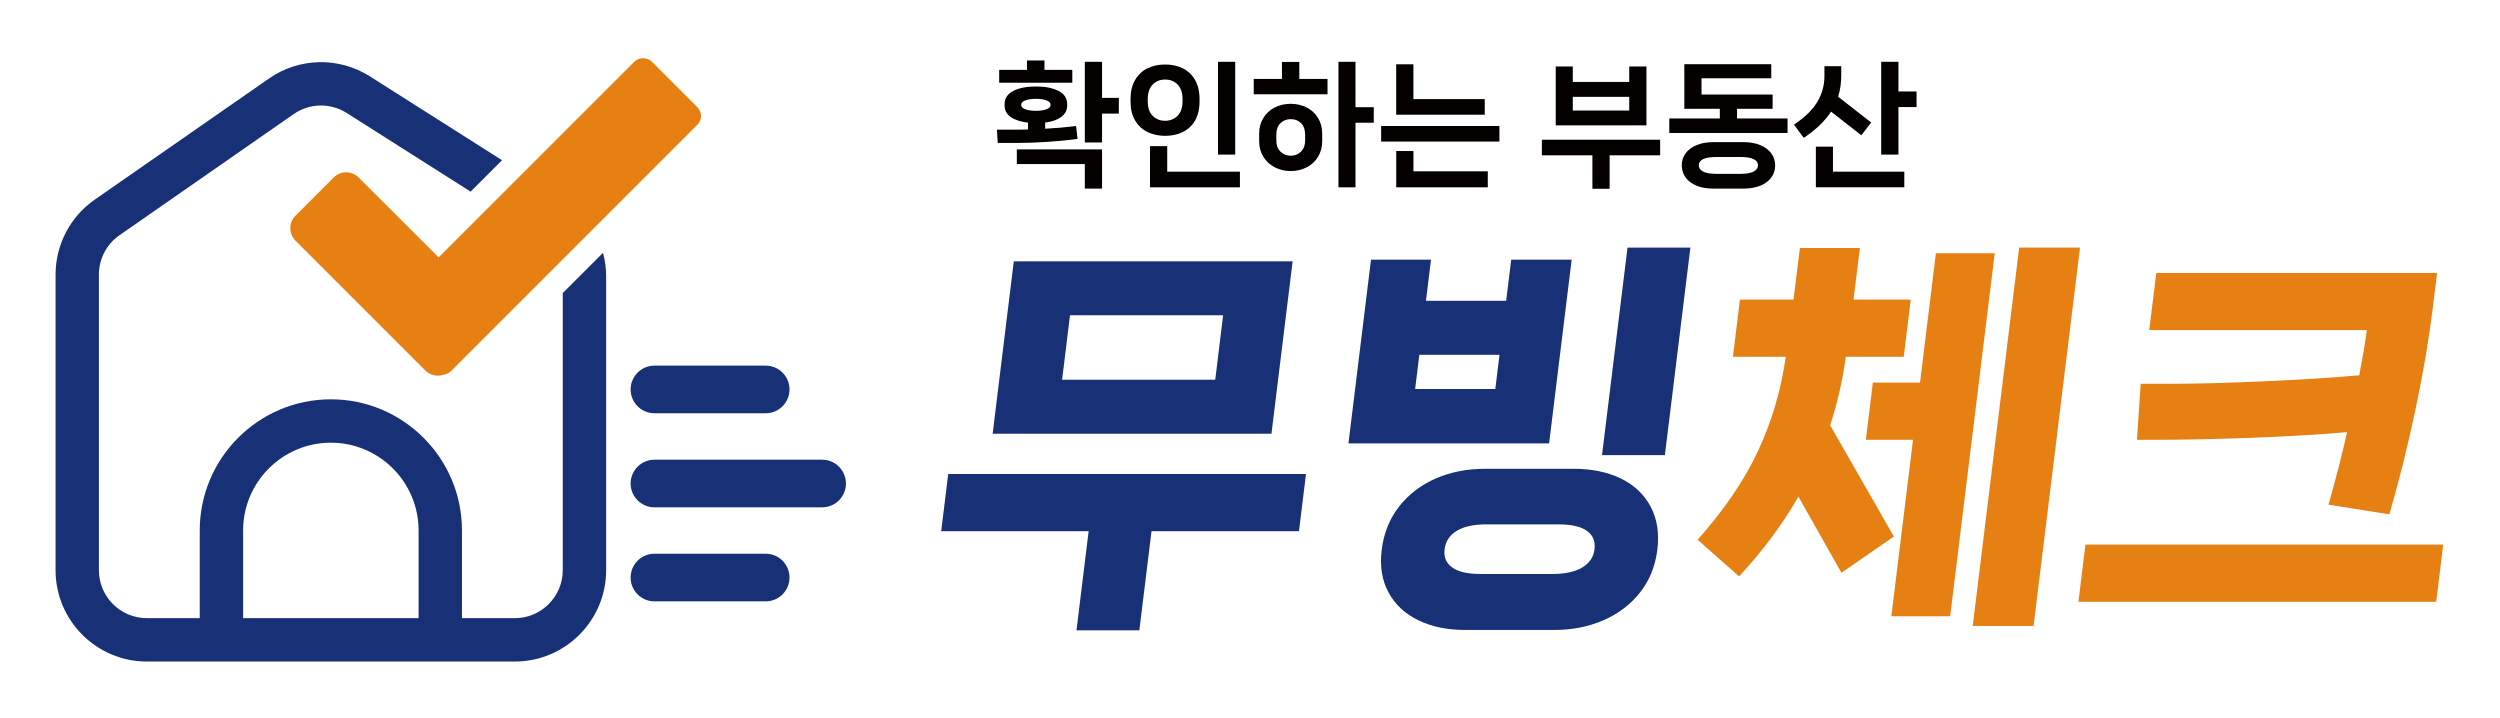 <?xml version="1.0" encoding="utf-8"?>
<!-- Generator: Adobe Illustrator 24.2.0, SVG Export Plug-In . SVG Version: 6.00 Build 0)  -->
<svg version="1.1" id="레이어_1" xmlns="http://www.w3.org/2000/svg" xmlns:xlink="http://www.w3.org/1999/xlink" x="0px"
	 y="0px" viewBox="0 0 595.28 171" style="enable-background:new 0 0 595.28 171;" xml:space="preserve">
<style type="text/css">
	.st0{fill:#183076;}
	.st1{fill:none;}
	.st2{fill:#E68012;}
	.st3{fill:#040000;}
</style>
<path class="st0" d="M182.32,98.4h-26.49c-3.13,0-5.67-2.54-5.67-5.67c0-3.13,2.54-5.67,5.67-5.67h26.49c3.13,0,5.67,2.54,5.67,5.67
	C187.99,95.87,185.45,98.4,182.32,98.4z"/>
<path class="st0" d="M182.32,143.19h-26.49c-3.13,0-5.67-2.54-5.67-5.67c0-3.13,2.54-5.67,5.67-5.67h26.49
	c3.13,0,5.67,2.54,5.67,5.67C187.99,140.65,185.45,143.19,182.32,143.19z"/>
<path class="st0" d="M195.76,120.8h-39.93c-3.13,0-5.67-2.54-5.67-5.67c0-3.13,2.54-5.67,5.67-5.67h39.93
	c3.13,0,5.67,2.54,5.67,5.67C201.43,118.26,198.89,120.8,195.76,120.8z"/>
<g>
	<path class="st1" d="M78.78,105.4c-11.52,0-20.89,9.37-20.89,20.89v20.89h41.78v-20.89C99.67,114.77,90.3,105.4,78.78,105.4z"/>
	<path class="st0" d="M134,135.78c0,6.29-5.12,11.41-11.41,11.41H110v-20.89c0-17.21-14-31.22-31.22-31.22
		c-17.21,0-31.22,14-31.22,31.22v20.89h-12.6c-6.29,0-11.41-5.12-11.41-11.41v-70.4c0-3.73,1.83-7.24,4.9-9.37l41.47-28.84
		c1.96-1.36,4.23-2.05,6.51-2.05c2.12,0,4.24,0.59,6.12,1.78l29.51,18.73l7.48-7.48L88.09,18.19c-7.41-4.7-16.85-4.5-24.05,0.51
		L22.56,47.53c-5.84,4.06-9.33,10.73-9.33,17.85v70.4c0,11.98,9.75,21.74,21.73,21.74h17.76h52.11h17.76
		c11.98,0,21.74-9.75,21.74-21.74V65.83c0-1.93-0.26-3.82-0.74-5.63L134,69.78V135.78z M99.67,147.19H57.89v-20.89
		c0-11.52,9.37-20.89,20.89-20.89c11.52,0,20.89,9.37,20.89,20.89V147.19z"/>
	<path class="st2" d="M166.06,25.54l-10.85-10.85c-1.1-1.1-3.06-1.1-4.17,0l-26.58,26.58l-7.48,7.48l-10.54,10.54l-2,2l-2-2
		L85.37,42.25c-0.81-0.81-1.88-1.22-2.95-1.22s-2.13,0.41-2.95,1.22l-9.13,9.13c-0.78,0.78-1.21,1.83-1.21,2.95
		c0,1.12,0.43,2.16,1.21,2.95l18.37,18.37l12.6,12.6c1.1,1.1,2.79,1.49,4.29,0.98l0.33-0.09c0.57-0.12,1.07-0.39,1.47-0.78
		l12.94-12.94l13.09-13.09l7.76-7.76l24.87-24.87c0.55-0.55,0.86-1.29,0.86-2.08C166.92,26.83,166.61,26.09,166.06,25.54z"/>
</g>
<g>
	<path class="st0" d="M225.78,112.87h85.19l-1.67,13.62h-35.11l-2.9,23.6h-14.97l2.9-23.6h-35.11L225.78,112.87z M241.4,62.22h66.39
		l-5.04,41.06h-66.39L241.4,62.22z M252.9,90.42h36.46l1.88-15.35h-36.46L252.9,90.42z"/>
	<path class="st0" d="M359.84,61.83h14.39l-5.37,43.75h-47.78l5.37-43.75h14.29l-1.2,9.79h19.09L359.84,61.83z M374.83,111.63
		c4.22,0,7.92,0.77,11.09,2.3c3.17,1.53,5.53,3.76,7.1,6.67c1.56,2.91,2.1,6.35,1.61,10.31c-0.48,3.9-1.85,7.29-4.13,10.17
		c-2.27,2.88-5.18,5.09-8.73,6.62c-3.55,1.54-7.43,2.3-11.65,2.3h-21.3c-4.22,0-7.92-0.77-11.09-2.3c-3.17-1.53-5.54-3.74-7.1-6.62
		c-1.57-2.88-2.11-6.27-1.63-10.17c0.49-3.96,1.87-7.4,4.15-10.31c2.28-2.91,5.19-5.13,8.73-6.67c3.55-1.54,7.43-2.3,11.65-2.3
		H374.83z M337.96,84.48l-1,8.15h19.09l1-8.15H337.96z M369.64,136.67c3.01,0,5.37-0.51,7.1-1.54c1.72-1.02,2.7-2.46,2.93-4.32
		c0.24-1.92-0.37-3.39-1.81-4.41c-1.44-1.02-3.7-1.54-6.77-1.54h-17.17c-3.01,0-5.36,0.51-7.05,1.54c-1.69,1.02-2.66,2.49-2.89,4.41
		c-0.23,1.86,0.38,3.29,1.82,4.32c1.44,1.02,3.66,1.54,6.67,1.54H369.64z M387.53,58.96h14.97l-6.07,49.41h-14.97L387.53,58.96z"/>
	<path class="st2" d="M439.51,84.96c-0.74,5.5-1.98,10.94-3.73,16.31l15.17,26.48l-12.48,8.63l-10.25-18.13
		c-3.67,6.46-8.38,12.79-14.13,19l-9.87-8.73c6.38-7.16,11.2-14.26,14.46-21.3c3.26-7.04,5.44-14.45,6.52-22.26h-12.57l1.67-13.62
		h12.76l1.51-12.28h14.29l-1.51,12.28h13.62l-1.67,13.62H439.51z M445.95,91.1h11.23l3.78-30.8h14.01l-10.61,86.44h-14.01
		l5.16-42.02h-11.23L445.95,91.1z M469.73,149.04l11.06-90.09h14.49l-11.06,90.09H469.73z"/>
	<path class="st2" d="M494.9,143.29l1.67-13.62h85.19l-1.67,13.62H494.9z M517.1,91.38c5.82,0,13.1-0.19,21.85-0.58
		c8.74-0.38,16.35-0.86,22.82-1.44c0.89-4.67,1.49-8.25,1.8-10.75h-51.81L513.43,65h66.87l-1.05,8.54
		c-0.89,7.23-2.25,15.21-4.09,23.94c-1.84,8.73-3.92,17.06-6.23,24.99l-14.49-2.3c1.92-6.78,3.39-12.54,4.42-17.27
		c-6.59,0.58-14.17,1.02-22.71,1.34c-8.55,0.32-16.02,0.48-22.41,0.48h-4.89l0.87-13.34H517.1z"/>
</g>
<g>
	<path class="st3" d="M256.58,33.08c-2.18,0.3-4.57,0.53-7.18,0.7c-2.61,0.17-5.03,0.26-7.25,0.26h-4.58l-0.19-3.17h5.15
		c0.96,0,1.71-0.01,2.24-0.03V29.2c-1.71-0.19-3.06-0.63-4.06-1.31c-1-0.68-1.5-1.61-1.5-2.78v-0.29c0-1.41,0.69-2.46,2.06-3.17
		c1.38-0.7,3.17-1.06,5.39-1.06c2.22,0,4.02,0.35,5.39,1.06c1.38,0.7,2.06,1.76,2.06,3.17v0.29c0,1.13-0.48,2.04-1.42,2.74
		c-0.95,0.69-2.22,1.14-3.82,1.33v1.47c2.52-0.13,4.97-0.34,7.36-0.64L256.58,33.08z M248.71,16.63h6.62v3.07h-17.41v-3.07h6.62
		v-2.24h4.16V16.63z M258.31,39.06h-16.19v-3.49h20.29v9.34h-4.1V39.06z M243.17,25.04c0,0.41,0.33,0.73,0.99,0.98
		c0.66,0.25,1.49,0.37,2.5,0.37c1,0,1.83-0.12,2.5-0.37c0.66-0.25,0.99-0.57,0.99-0.98v-0.16c0-0.41-0.33-0.73-0.99-0.98
		s-1.49-0.37-2.5-0.37c-1,0-1.84,0.12-2.5,0.37c-0.66,0.25-0.99,0.57-0.99,0.98V25.04z M262.41,23.31h4v3.74h-4v6.88h-4.1V14.71h4.1
		V23.31z"/>
	<path class="st3" d="M273.22,31.43c-1.24-0.61-2.22-1.53-2.94-2.75c-0.73-1.23-1.09-2.75-1.09-4.56v-0.48
		c0-1.81,0.36-3.34,1.09-4.59c0.73-1.25,1.71-2.18,2.94-2.78c1.24-0.61,2.65-0.91,4.22-0.91c1.56,0,2.95,0.3,4.19,0.91
		c1.24,0.61,2.21,1.53,2.93,2.77c0.71,1.24,1.07,2.77,1.07,4.61v0.48c0,1.81-0.36,3.33-1.07,4.56c-0.71,1.23-1.69,2.14-2.93,2.75
		c-1.24,0.61-2.63,0.91-4.19,0.91C275.87,32.34,274.46,32.04,273.22,31.43z M280.41,27.56c0.78-0.8,1.17-1.96,1.17-3.47v-0.45
		c0-1.54-0.39-2.7-1.17-3.5c-0.78-0.8-1.77-1.2-2.96-1.2c-1.22,0-2.21,0.4-2.99,1.2c-0.78,0.8-1.17,1.97-1.17,3.5v0.45
		c0,1.54,0.39,2.7,1.17,3.49c0.78,0.79,1.78,1.18,2.99,1.18C278.64,28.75,279.63,28.35,280.41,27.56z M295.24,44.6h-21.41V34.8h4.1
		v6.08h17.31V44.6z M294.12,36.82h-4.1V14.71h4.1V36.82z"/>
	<path class="st3" d="M305.25,14.74h4.13v4.06h6.72v3.65h-17.57V18.8h6.72V14.74z M311.16,25.6c1.14,0.59,2.04,1.42,2.69,2.5
		c0.65,1.08,0.98,2.32,0.98,3.73v1.76c0,1.41-0.33,2.65-0.98,3.73c-0.65,1.08-1.55,1.92-2.69,2.51c-1.14,0.6-2.42,0.9-3.82,0.9
		c-1.39,0-2.66-0.3-3.81-0.9c-1.15-0.6-2.06-1.43-2.72-2.51c-0.66-1.08-0.99-2.32-0.99-3.73v-1.76c0-1.41,0.33-2.65,0.99-3.73
		c0.66-1.08,1.56-1.91,2.7-2.5c1.14-0.59,2.42-0.88,3.82-0.88C308.74,24.72,310.02,25.02,311.16,25.6z M310.76,31.99
		c0-1.13-0.32-2.02-0.96-2.66c-0.64-0.64-1.46-0.96-2.46-0.96c-0.98,0-1.8,0.32-2.45,0.96c-0.65,0.64-0.98,1.53-0.98,2.66v1.44
		c0,1.13,0.33,2.02,0.98,2.67c0.65,0.65,1.47,0.98,2.45,0.98c0.98,0,1.8-0.33,2.45-0.98c0.65-0.65,0.98-1.54,0.98-2.67V31.99z
		 M322.76,25.52h4.35v3.71h-4.35V44.6h-4.06V14.71h4.06V25.52z"/>
	<path class="st3" d="M357.03,33.71h-28.16V30h28.16V33.71z M336.55,23.6h16.99v3.71h-21.09v-12h4.1V23.6z M354.25,44.6h-21.79
		v-8.64h4.1v4.83h17.7V44.6z"/>
	<path class="st3" d="M367.14,33.27h28.16v3.71h-12.03v7.97h-4.1v-7.97h-12.03V33.27z M387.94,15.83h4.1v14.02h-21.6V15.83h4.06
		v3.68h13.44V15.83z M374.5,23.06v3.26h13.44v-3.26H374.5z"/>
	<path class="st3" d="M413.61,25.91v2.3h12.03v3.46h-28.16v-3.46h12.03v-2.3h-8.45V15.28h20.7v3.36h-16.61v3.87h16.93v3.39H413.61z
		 M415.11,33.84c1.56,0,2.91,0.24,4.05,0.72c1.14,0.48,2.02,1.14,2.62,1.97s0.91,1.78,0.91,2.85c0,1.07-0.3,2.02-0.9,2.86
		c-0.6,0.84-1.47,1.5-2.62,1.97c-1.15,0.47-2.51,0.7-4.06,0.7h-7.1c-1.56,0-2.91-0.23-4.05-0.7c-1.14-0.47-2.01-1.13-2.61-1.97
		c-0.6-0.84-0.9-1.8-0.9-2.86c0-1.07,0.3-2.02,0.9-2.85c0.6-0.83,1.47-1.49,2.61-1.97c1.14-0.48,2.49-0.72,4.05-0.72H415.11z
		 M414.37,41.4c1.43,0,2.49-0.18,3.18-0.54c0.69-0.36,1.04-0.86,1.04-1.5c0-1.32-1.41-1.98-4.22-1.98h-5.6
		c-2.84,0-4.26,0.66-4.26,1.98c0,0.64,0.35,1.14,1.04,1.5c0.69,0.36,1.77,0.54,3.22,0.54H414.37z"/>
	<path class="st3" d="M436,26.58c-1.45,2.24-3.62,4.32-6.5,6.24l-2.34-3.14c2.56-1.71,4.41-3.5,5.55-5.39
		c1.14-1.89,1.71-3.95,1.71-6.19v-2.34h4v2.34c0,1.71-0.25,3.35-0.74,4.93l7.87,6.14l-2.34,3.04L436,26.58z M432.39,34.93h4.06v5.95
		h16.99v3.71h-21.06V34.93z M452.04,14.71v7.07h4.32v3.71h-4.32v11.33h-4.1V14.71H452.04z"/>
</g>
</svg>
